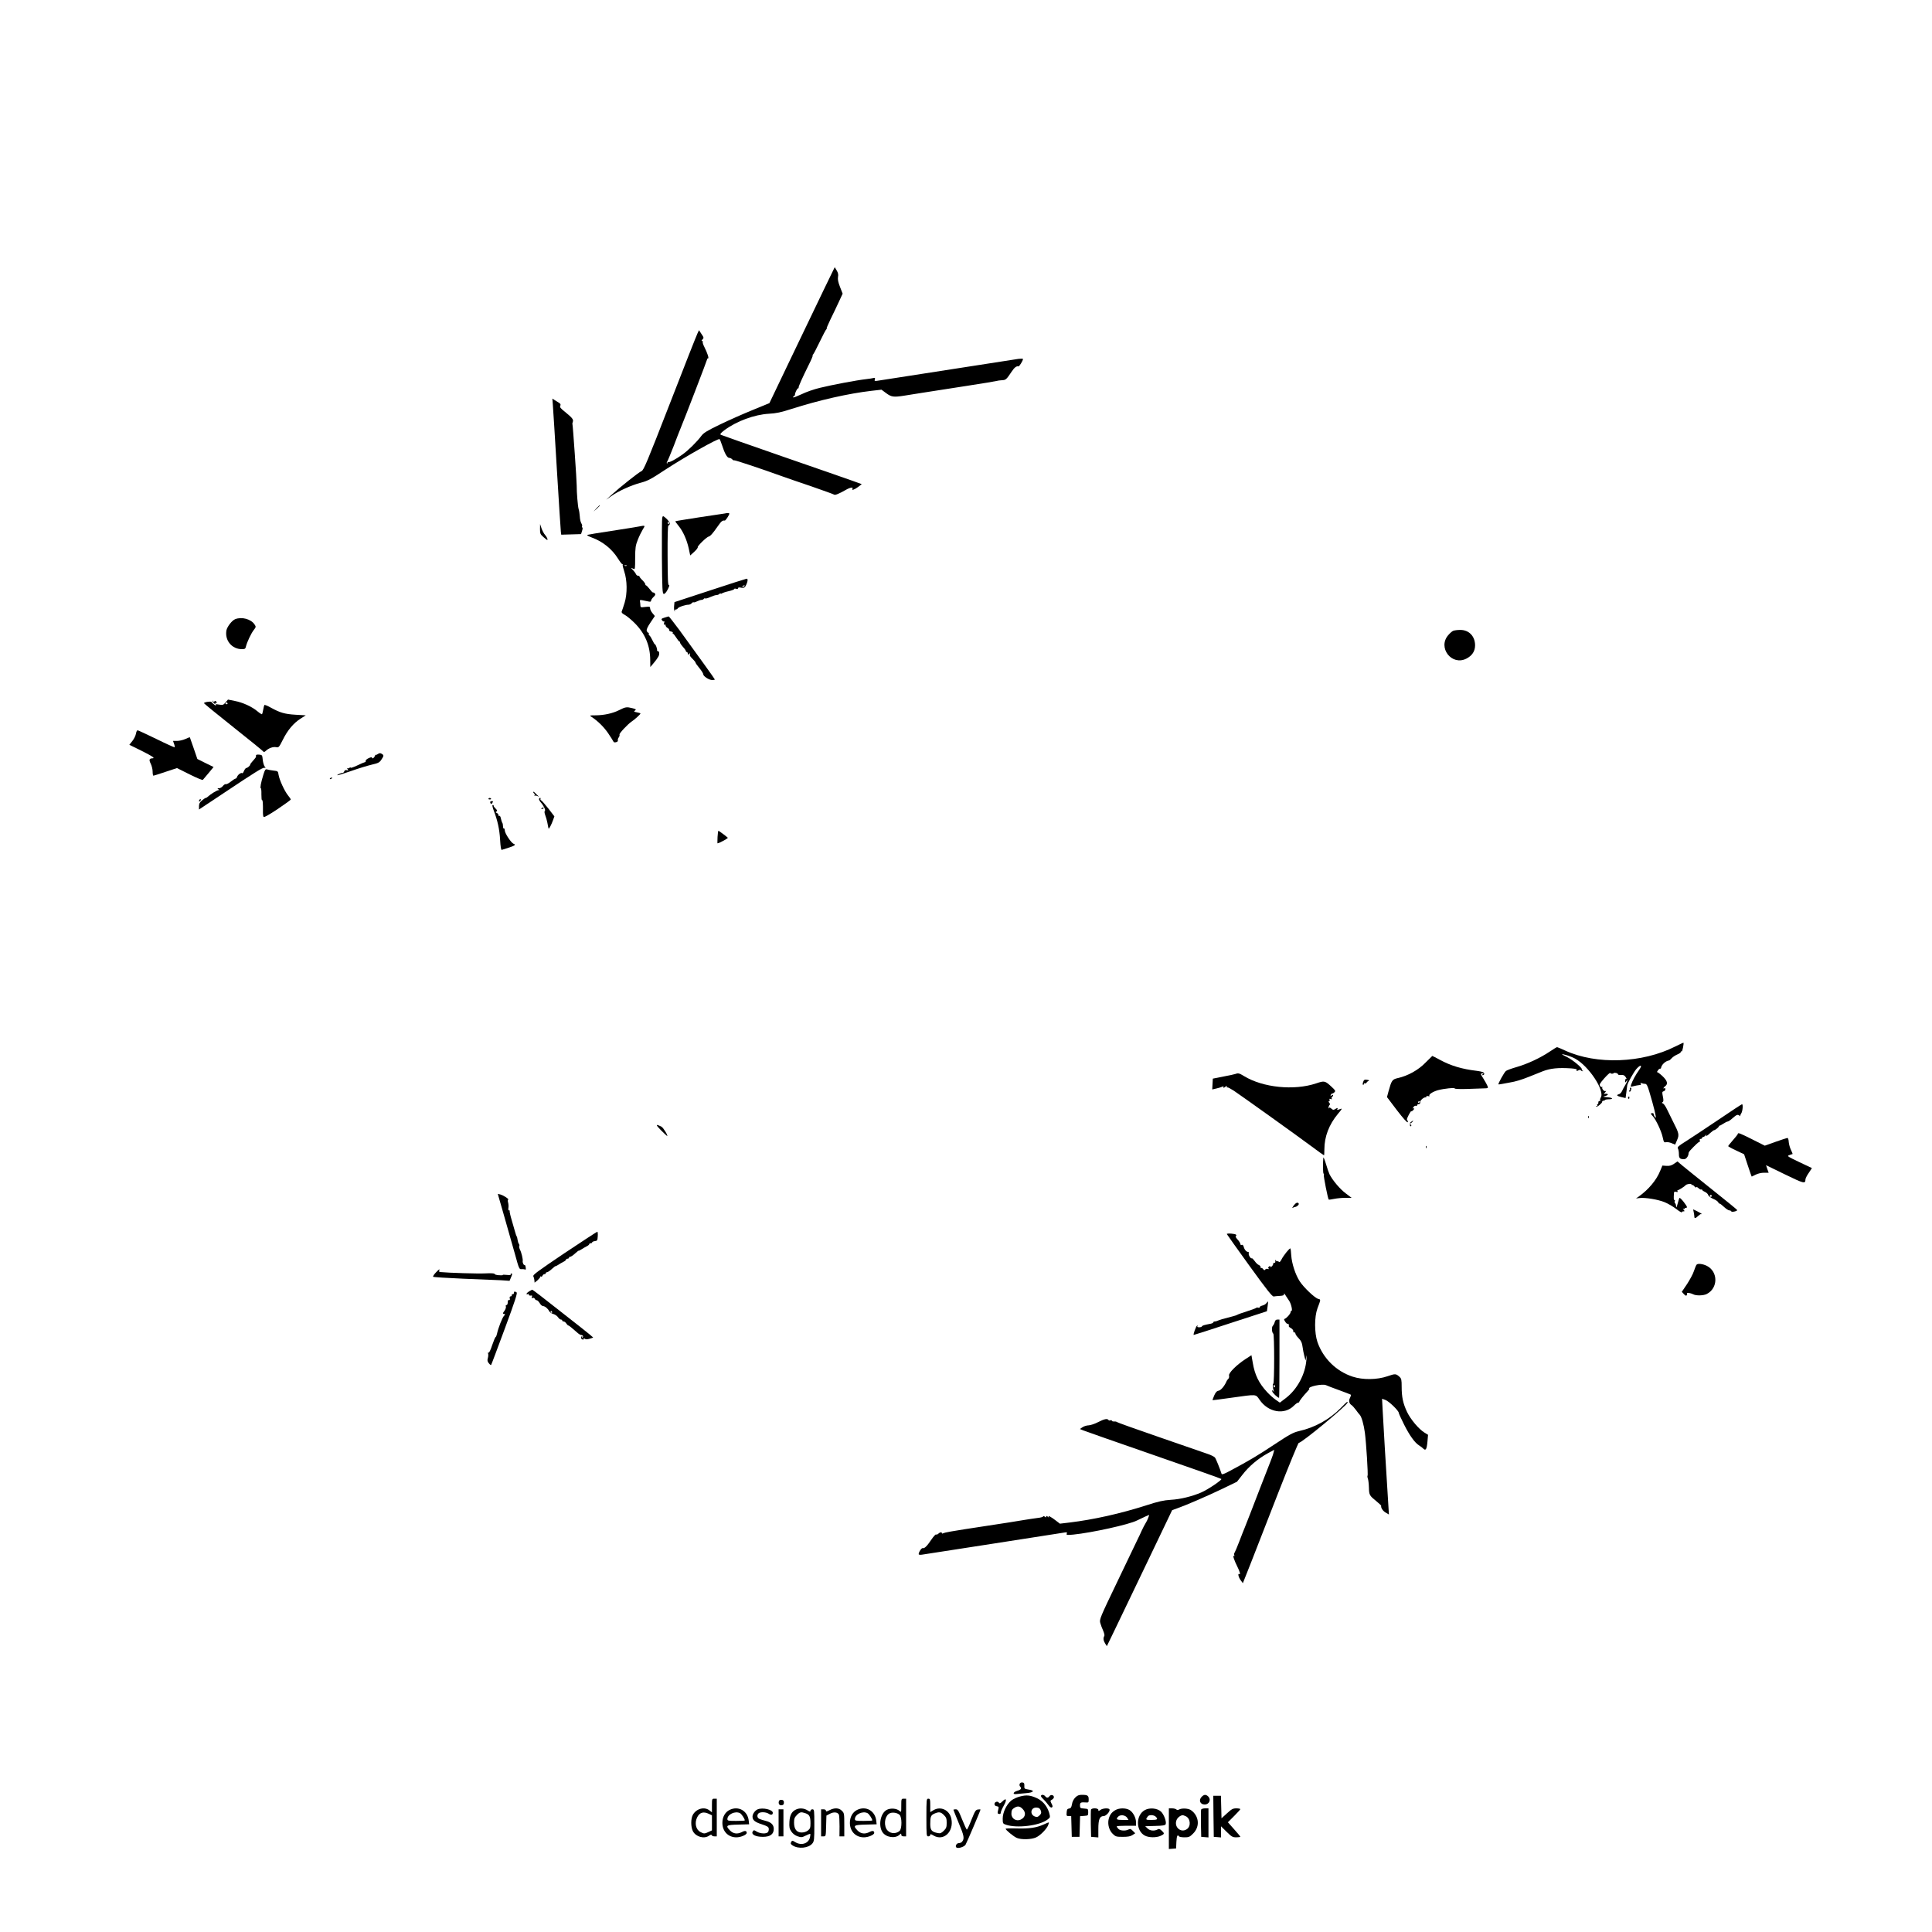 <?xml version="1.0" standalone="no"?>
<!DOCTYPE svg PUBLIC "-//W3C//DTD SVG 20010904//EN"
 "http://www.w3.org/TR/2001/REC-SVG-20010904/DTD/svg10.dtd">
<svg version="1.0" xmlns="http://www.w3.org/2000/svg"
 width="2000pt" height="2000pt" viewBox="0 0 2000 2000"
 preserveAspectRatio="xMidYMid meet">

<g transform="translate(0,2000) scale(0.1,-0.1)"
fill="#000000" stroke="none">
<path d="M8525 16995 c-64 -132 -216 -449 -338 -704 l-222 -464 -175 -72 c-96
-39 -248 -106 -338 -150 -127 -61 -168 -86 -189 -114 -50 -67 -138 -153 -198
-196 -71 -51 -140 -87 -149 -78 -3 4 -6 0 -6 -7 0 -7 -3 -10 -6 -7 -4 4 -2 12
3 19 5 7 36 81 68 163 31 83 63 164 70 180 41 98 275 707 275 715 0 6 4 10 10
10 11 0 -8 58 -39 119 -12 23 -19 46 -16 51 3 6 0 10 -7 10 -8 0 -7 5 4 16 15
16 15 20 -10 56 l-26 40 -16 -34 c-9 -18 -138 -344 -285 -724 -238 -612 -272
-692 -294 -701 -28 -11 -222 -165 -312 -247 l-54 -49 51 36 c74 53 206 113
304 139 75 20 106 36 256 135 203 133 552 330 563 317 5 -5 16 -34 26 -64 27
-85 53 -130 74 -130 10 0 24 -7 31 -15 7 -8 16 -13 20 -10 6 4 288 -90 495
-165 44 -16 181 -63 305 -105 124 -43 229 -81 234 -85 9 -9 53 9 126 51 42 24
77 29 64 8 -11 -19 23 -7 59 20 l38 29 -88 32 c-48 17 -373 131 -722 251 -349
121 -641 224 -649 228 -11 6 -2 18 39 49 126 93 307 160 459 169 75 4 124 14
235 50 284 91 591 160 825 187 l105 12 50 -37 c53 -39 76 -42 185 -25 25 4
113 18 195 31 83 13 285 44 450 70 165 25 307 49 315 52 8 3 32 6 53 7 39 2
45 7 99 88 29 44 51 61 71 55 9 -2 46 59 47 76 0 5 -21 5 -47 2 -37 -6 -1123
-174 -1436 -223 -54 -9 -57 -8 -51 10 5 16 2 19 -13 15 -10 -3 -45 -8 -78 -12
-92 -10 -357 -60 -478 -90 -60 -14 -145 -44 -189 -66 -45 -21 -84 -36 -87 -33
-3 3 0 9 8 13 7 5 12 11 11 15 -4 12 22 66 31 66 5 0 8 4 6 8 -2 10 37 98 105
235 27 53 45 97 41 97 -4 0 -3 4 2 8 6 4 37 63 70 132 33 69 64 128 70 132 5
4 7 8 3 8 -4 0 15 44 41 98 26 53 65 134 86 180 l38 82 -27 69 c-20 51 -25 79
-21 104 5 25 1 43 -14 68 l-20 33 -116 -239z"/>
<path d="M5723 15809 c3 -35 22 -338 42 -674 20 -335 39 -623 41 -640 l4 -30
103 3 102 3 11 35 c6 19 7 34 2 34 -5 0 -6 5 -3 10 4 6 0 21 -7 33 -8 12 -15
45 -16 72 -2 28 -7 61 -12 75 -8 23 -21 176 -20 244 1 42 -40 628 -44 635 -2
3 0 15 4 25 8 24 -6 41 -82 103 -46 36 -55 49 -48 62 6 13 3 21 -13 31 -12 7
-33 20 -45 28 l-24 16 5 -65z"/>
<path d="M6174 14738 l-29 -33 33 29 c30 28 37 36 29 36 -2 0 -16 -15 -33 -32z"/>
<path d="M7500 14684 c-8 -1 -125 -19 -260 -39 -135 -21 -247 -39 -249 -41 -2
-1 13 -23 33 -47 47 -57 86 -145 106 -235 l15 -72 41 37 c23 21 40 43 37 49
-4 12 94 107 114 110 16 3 40 30 94 107 36 52 49 62 72 58 8 -1 47 58 47 72 0
7 -21 8 -50 1z"/>
<path d="M6855 14638 c-3 -12 -4 -194 -3 -403 3 -337 5 -380 19 -383 10 -2 25
14 42 47 15 30 20 48 12 45 -11 -4 -13 52 -14 305 -1 187 2 311 8 311 5 0 11
6 14 14 6 14 -20 48 -55 75 -15 11 -18 10 -23 -11z m70 -47 c3 -5 2 -12 -3
-15 -5 -3 -9 1 -9 9 0 17 3 19 12 6z"/>
<path d="M5590 14524 c0 -47 3 -55 35 -83 20 -17 37 -31 39 -31 11 0 -3 32
-21 52 -12 13 -28 43 -37 68 l-15 45 -1 -51z"/>
<path d="M6610 14549 c-25 -5 -151 -25 -280 -45 -129 -19 -242 -38 -250 -41
-9 -3 11 -14 48 -28 112 -41 208 -119 269 -217 20 -32 40 -58 45 -58 5 0 7 -3
4 -8 -2 -4 5 -34 16 -67 31 -92 33 -229 4 -325 -13 -41 -26 -82 -30 -90 -4
-11 5 -21 31 -35 21 -11 67 -49 103 -85 107 -107 160 -232 161 -380 l1 -75 34
40 c19 22 41 52 49 67 15 26 11 58 -6 58 -5 0 -8 3 -7 8 3 13 -14 62 -22 62
-4 0 -15 18 -25 40 -10 22 -24 45 -31 51 -8 6 -11 15 -8 20 3 5 1 9 -5 9 -5 0
-12 9 -16 20 -4 13 8 40 39 86 l45 67 -24 29 c-14 16 -25 39 -25 50 0 19 -4
20 -50 15 -47 -6 -50 -5 -51 16 0 12 -2 30 -4 41 -3 15 1 17 26 12 16 -3 43
-9 59 -12 22 -5 30 -3 30 8 0 8 11 25 25 38 19 18 22 26 14 37 -6 7 -14 11
-18 9 -3 -2 -19 13 -35 35 -17 21 -33 39 -38 39 -4 0 -8 6 -8 13 0 6 -14 25
-30 41 -17 16 -30 33 -30 38 0 4 -7 8 -15 8 -9 0 -19 8 -22 18 -4 9 -17 27
-30 40 -25 23 -23 28 5 13 16 -8 17 2 17 112 1 108 4 130 27 188 14 37 38 85
52 108 28 44 28 44 -44 30z m-123 -405 c-3 -3 -12 -4 -19 -1 -8 3 -5 6 6 6 11
1 17 -2 13 -5z"/>
<path d="M7348 13887 l-366 -120 -4 -45 c-2 -24 1 -46 6 -49 5 -4 6 -1 2 5 -4
7 -1 12 8 12 8 0 19 6 23 13 9 14 77 37 110 37 11 0 26 7 33 15 7 8 16 13 20
10 4 -3 21 2 36 10 16 8 37 15 46 15 9 0 20 5 23 10 4 6 10 8 15 5 5 -3 30 3
54 15 25 11 53 20 63 20 11 0 24 5 31 12 7 7 12 8 12 4 0 -5 6 -4 13 1 6 5 38
16 70 23 31 7 57 17 57 22 0 5 9 6 20 3 12 -4 20 -2 20 6 0 7 10 10 28 6 34
-7 44 -1 60 36 15 36 15 57 0 56 -7 -1 -178 -55 -380 -122z m362 49 c0 -2 -7
-7 -16 -10 -8 -3 -12 -2 -9 4 6 10 25 14 25 6z"/>
<path d="M6878 13606 c-32 -10 -35 -13 -24 -28 7 -10 16 -14 21 -10 4 4 4 -4
0 -17 -5 -16 -4 -21 4 -17 6 4 11 1 11 -8 0 -8 9 -20 20 -26 11 -6 19 -16 17
-23 -1 -6 8 -13 21 -15 12 -2 20 -8 17 -13 -4 -5 -2 -9 2 -9 5 0 19 -18 33
-40 14 -22 28 -40 32 -40 5 0 8 -6 8 -12 0 -7 14 -27 30 -45 17 -18 30 -37 30
-42 0 -6 5 -11 10 -11 6 0 10 -8 10 -17 0 -15 2 -16 10 -3 9 14 15 7 11 -14
-1 -4 12 -21 29 -37 16 -16 30 -33 30 -38 0 -5 18 -31 40 -57 22 -27 40 -55
40 -64 0 -21 61 -60 93 -60 15 0 27 3 27 6 0 5 -160 227 -367 512 -58 78 -108
142 -111 141 -4 -1 -24 -6 -44 -13z"/>
<path d="M2434 13590 c-33 -13 -82 -77 -90 -115 -19 -104 56 -195 160 -195 31
0 37 4 42 28 11 45 53 134 80 169 25 32 25 35 9 59 -36 55 -133 82 -201 54z"/>
<path d="M15044 13470 c-11 -4 -34 -24 -51 -44 -114 -129 35 -322 187 -244 59
30 90 77 90 137 0 95 -64 161 -154 160 -28 0 -60 -4 -72 -9z"/>
<path d="M2335 12729 c-22 -27 -28 -29 -66 -23 -35 6 -41 5 -34 -7 8 -14 -34
18 -46 34 -8 10 -81 -2 -77 -13 2 -5 138 -116 304 -248 166 -131 305 -245 309
-251 5 -9 13 -7 29 8 29 27 74 43 106 36 25 -5 29 0 68 77 48 98 111 173 184
219 l53 34 -105 6 c-113 7 -161 21 -257 74 -34 19 -64 31 -66 27 -3 -4 -8 -25
-12 -47 -4 -22 -9 -43 -12 -48 -2 -4 -23 9 -46 28 -57 49 -153 93 -237 109
l-70 14 -25 -29z m20 -9 c3 -5 -1 -10 -10 -10 -9 0 -13 5 -10 10 3 6 8 10 10
10 2 0 7 -4 10 -10z"/>
<path d="M2201 12744 c-1 -6 6 -17 14 -24 11 -9 15 -9 15 -1 0 7 5 9 13 5 8
-5 7 -2 -2 10 -10 12 -16 14 -21 5 -6 -8 -9 -8 -13 2 -3 8 -6 9 -6 3z"/>
<path d="M6410 12649 c-68 -34 -155 -53 -243 -54 -64 0 -67 -1 -45 -15 67 -44
128 -104 174 -171 28 -42 53 -81 55 -87 2 -7 14 -9 27 -5 13 3 21 11 18 18 -2
7 1 21 9 31 7 10 11 23 8 30 -4 12 85 107 125 134 30 19 92 76 92 83 0 4 -16
9 -37 13 -32 6 -34 8 -19 19 14 11 11 14 -28 24 -59 15 -71 13 -136 -20z"/>
<path d="M1407 12403 c-4 -20 -20 -53 -37 -74 l-31 -39 126 -62 c116 -58 144
-78 113 -78 -33 -1 -38 -16 -18 -55 11 -22 20 -59 20 -82 0 -24 4 -43 8 -43 4
0 61 18 126 40 l118 39 130 -65 c72 -36 134 -62 138 -57 4 4 31 36 59 70 l52
63 -84 41 -84 42 -38 111 c-21 61 -39 112 -40 114 -1 1 -22 -7 -46 -18 -24
-11 -63 -20 -86 -20 l-42 0 11 -31 c6 -16 8 -32 6 -35 -3 -2 -88 36 -189 86
-101 49 -189 90 -195 90 -6 0 -14 -16 -17 -37z"/>
<path d="M3911 12194 c-11 -8 -21 -12 -22 -7 0 4 -4 -2 -9 -14 -9 -22 -30 -32
-30 -14 0 5 -16 1 -35 -8 -19 -9 -32 -22 -30 -28 2 -7 -1 -13 -8 -13 -7 -1
-42 -16 -79 -34 -38 -18 -68 -28 -68 -23 0 5 -6 4 -13 -2 -8 -6 -18 -7 -23 -3
-4 4 -3 -1 4 -10 11 -14 10 -16 -7 -11 -14 3 -23 0 -27 -11 -3 -9 -10 -16 -14
-16 -16 0 -63 -20 -58 -25 2 -3 67 17 144 44 76 27 173 56 215 66 65 15 78 22
97 51 27 41 27 46 3 61 -15 9 -23 8 -40 -3z"/>
<path d="M2650 12181 c0 -6 0 -13 0 -16 0 -3 -8 -14 -17 -24 -30 -33 -43 -50
-43 -56 0 -11 -28 -35 -40 -35 -6 0 -17 -14 -24 -30 -7 -17 -15 -28 -18 -24
-10 10 -46 -15 -53 -36 -3 -11 -11 -20 -16 -20 -6 0 -28 -14 -49 -31 -21 -17
-44 -29 -52 -27 -7 3 -21 -6 -31 -19 -10 -13 -28 -23 -40 -23 -18 0 -19 -2 -7
-10 13 -8 13 -10 1 -10 -15 0 -83 -42 -109 -67 -7 -7 -17 -13 -22 -13 -5 0
-22 -12 -39 -26 -24 -20 -31 -34 -31 -60 l0 -34 253 168 c334 223 407 268 425
264 14 -3 14 -2 2 13 -8 10 -17 41 -20 69 -5 49 -6 51 -37 54 -19 2 -33 -1
-33 -7z"/>
<path d="M2726 11979 c-24 -77 -36 -139 -26 -139 4 0 7 -29 6 -64 0 -35 2 -62
7 -59 7 4 10 -35 9 -116 -1 -25 2 -50 6 -57 5 -8 50 17 144 79 76 51 137 96
138 100 0 5 -13 25 -30 45 -36 46 -87 157 -96 210 -6 39 -7 40 -53 45 -25 3
-55 8 -66 12 -17 5 -23 -3 -39 -56z"/>
<path d="M3415 11940 c-3 -6 1 -7 9 -4 18 7 21 14 7 14 -6 0 -13 -4 -16 -10z"/>
<path d="M5520 11801 c0 -5 5 -13 10 -16 6 -4 7 -12 4 -18 -4 -7 -4 -9 1 -5 4
4 17 3 29 -3 18 -9 19 -8 6 3 -8 7 -23 21 -32 31 -10 10 -18 14 -18 8z"/>
<path d="M5056 11732 c-2 -4 4 -8 14 -8 10 0 16 4 14 8 -3 4 -9 8 -14 8 -5 0
-11 -4 -14 -8z"/>
<path d="M5580 11727 c0 -7 8 -22 18 -33 30 -34 53 -82 42 -89 -6 -4 -4 -19 4
-43 8 -20 18 -55 22 -77 4 -22 8 -43 9 -47 2 -5 3 -11 4 -15 2 -11 30 41 46
87 l14 39 -60 78 c-34 43 -67 82 -75 86 -8 5 -12 12 -9 18 4 5 1 9 -4 9 -6 0
-11 -6 -11 -13z"/>
<path d="M2067 11723 c-4 -3 -7 -11 -7 -17 0 -6 5 -5 12 2 6 6 9 14 7 17 -3 3
-9 2 -12 -2z"/>
<path d="M5075 11700 c-2 -3 0 -11 4 -18 5 -8 10 -6 18 7 9 14 8 18 -3 18 -8
0 -17 -3 -19 -7z"/>
<path d="M5098 11664 c-3 -3 3 -28 14 -57 38 -98 59 -192 65 -300 4 -71 10
-107 17 -105 136 42 155 51 121 64 -24 10 -88 106 -89 135 -1 15 -4 25 -8 22
-5 -2 -9 4 -10 14 -2 32 -3 38 -10 48 -3 6 -9 25 -13 43 -3 18 -11 30 -16 26
-5 -3 -9 1 -9 9 0 8 -8 18 -17 21 -14 6 -15 9 -4 15 11 7 9 13 -8 30 -11 11
-21 24 -20 27 1 9 -7 15 -13 8z"/>
<path d="M5605 11630 c-3 -6 1 -7 9 -4 18 7 21 14 7 14 -6 0 -13 -4 -16 -10z"/>
<path d="M7428 11335 c-1 -36 -2 -65 -1 -65 18 0 114 53 107 58 -26 23 -93 72
-97 72 -3 0 -7 -29 -9 -65z"/>
<path d="M17345 9168 c-345 -175 -819 -192 -1143 -43 -41 19 -79 35 -83 35 -5
0 -39 -21 -76 -46 -98 -66 -234 -129 -343 -160 -52 -15 -102 -33 -111 -41 -18
-15 -83 -132 -77 -138 1 -2 23 1 48 6 25 5 56 11 70 13 57 9 120 28 200 60 47
19 110 44 140 56 79 31 161 39 296 30 47 -4 60 -8 56 -18 -4 -12 -1 -12 16 -3
14 7 23 8 27 1 3 -5 12 -10 18 -9 9 0 8 2 -1 6 -6 2 -10 8 -7 13 8 13 -94 98
-152 127 -29 14 -53 27 -53 28 0 9 92 -20 134 -43 142 -76 312 -333 267 -404
-6 -10 -9 -23 -6 -29 4 -5 1 -8 -7 -7 -7 2 -12 -5 -12 -14 1 -10 -2 -18 -8
-18 -5 0 -6 -4 -3 -10 3 -5 1 -10 -6 -10 -7 0 -10 -3 -6 -6 8 -8 62 35 62 49
0 7 5 12 12 12 6 0 15 3 19 8 4 4 17 7 30 7 57 0 56 15 -1 21 -55 5 -57 6 -28
13 18 5 30 13 27 18 -4 5 -15 7 -26 5 -19 -5 -19 -5 -1 15 10 12 12 18 5 14
-15 -9 -43 23 -35 39 4 5 3 7 -2 3 -4 -4 -14 0 -20 9 -11 15 -5 26 43 81 30
34 58 59 61 55 7 -10 27 -11 36 -2 9 9 45 -1 45 -13 0 -5 14 -8 31 -6 25 2 35
-3 48 -22 9 -13 12 -21 6 -18 -5 3 -11 -5 -11 -18 -2 -23 -1 -24 12 -7 13 17
14 17 7 -2 -3 -11 -14 -31 -23 -45 -9 -14 -21 -38 -28 -53 -7 -16 -21 -31 -32
-34 -32 -8 -23 -19 24 -30 l44 -10 8 61 c4 34 8 66 9 71 3 22 67 136 94 168
47 53 67 43 27 -12 -35 -49 -68 -110 -81 -150 -7 -22 -5 -23 21 -16 26 7 51
11 77 14 5 1 5 6 1 13 -5 8 -2 9 10 5 10 -4 26 -7 36 -7 15 0 25 -17 44 -82
44 -146 74 -268 66 -268 -8 0 -24 30 -22 41 0 3 -6 6 -14 6 -19 0 -18 -7 6
-32 32 -35 89 -155 102 -217 11 -51 14 -57 34 -52 11 3 38 -1 58 -10 l37 -15
20 47 c24 55 20 71 -42 192 -21 41 -49 99 -63 128 -14 29 -32 55 -41 59 -13 4
-14 8 -4 14 10 6 11 19 3 58 -9 44 -8 50 8 54 10 3 18 13 18 22 0 9 -4 13 -10
10 -17 -10 -11 7 7 20 33 24 24 57 -28 106 -27 25 -52 43 -55 40 -4 -3 -1 4 7
16 7 12 18 21 23 20 6 -1 11 3 11 8 5 33 45 71 82 77 5 0 17 11 28 23 11 13
37 30 58 39 20 8 37 20 37 26 0 6 4 9 9 6 7 -4 24 84 18 90 -1 1 -38 -16 -82
-38z"/>
<path d="M14757 9000 c-73 -76 -182 -137 -286 -160 -59 -14 -65 -22 -97 -137
l-16 -60 103 -136 c64 -83 106 -131 111 -124 4 6 3 14 -3 18 -6 4 -6 14 1 30
16 37 40 75 40 66 0 -10 30 18 30 28 0 3 -5 3 -11 0 -6 -4 -5 2 2 13 7 11 19
18 26 15 7 -3 13 0 13 6 0 6 7 11 15 11 8 0 16 5 16 10 1 6 2 14 3 18 2 16 34
42 51 42 9 0 14 4 11 9 -4 5 4 7 16 4 13 -3 20 -2 16 2 -13 13 31 43 86 59 63
17 176 29 176 18 0 -5 55 -7 123 -5 67 3 145 5 173 6 50 1 51 2 43 24 -5 13
-24 47 -42 76 -32 50 -33 53 -13 55 17 1 18 -1 6 -8 -9 -6 -10 -10 -3 -10 18
0 24 16 10 28 -6 5 -39 13 -72 17 -151 18 -266 52 -382 115 -41 22 -75 40 -76
39 -1 0 -32 -31 -70 -69z m-57 -404 c0 -3 -4 -8 -10 -11 -5 -3 -10 -1 -10 4 0
6 5 11 10 11 6 0 10 -2 10 -4z"/>
<path d="M12791 8883 c-8 -3 -64 -16 -125 -27 l-111 -22 -3 -56 -3 -56 43 10
c24 5 51 14 62 19 13 7 16 7 11 0 -9 -15 8 -14 23 1 9 9 12 9 12 -2 0 -7 3
-11 6 -7 4 3 34 -13 68 -35 106 -72 645 -458 789 -565 76 -57 141 -103 143
-103 2 0 4 28 4 63 0 130 48 256 140 366 44 52 47 59 25 51 -33 -13 -38 -12
-30 0 8 13 -1 13 -25 -2 -15 -10 -22 -9 -38 6 -16 13 -21 14 -26 4 -3 -7 -4
-4 -3 7 1 11 6 23 11 27 6 4 4 13 -3 22 -9 10 -10 16 -3 16 6 0 9 7 6 15 -5
11 -2 13 12 8 11 -4 15 -3 10 5 -3 6 -2 13 4 17 5 3 10 11 10 17 0 6 -6 6 -15
-2 -13 -11 -14 -10 -9 4 3 9 10 16 16 16 5 0 16 6 23 14 12 12 8 20 -29 54
-70 65 -75 66 -161 37 -229 -77 -552 -44 -748 76 -47 29 -60 32 -86 22z"/>
<path d="M14111 8798 c-6 -17 -6 -28 0 -28 5 0 9 5 9 11 0 5 4 8 9 4 6 -3 13
1 18 8 4 8 15 16 23 19 8 3 1 7 -17 10 -28 4 -34 1 -42 -24z"/>
<path d="M16873 8733 c4 -3 2 -12 -4 -20 -9 -9 -8 -13 0 -13 6 0 11 2 11 4 0
2 3 11 6 20 4 10 1 16 -7 16 -7 0 -9 -3 -6 -7z"/>
<path d="M16855 8641 c-3 -5 -2 -12 3 -15 5 -3 9 1 9 9 0 17 -3 19 -12 6z"/>
<path d="M17790 8409 c-129 -87 -279 -186 -332 -220 -85 -53 -96 -63 -88 -79
6 -10 10 -36 10 -58 0 -42 11 -52 54 -52 22 0 46 33 46 62 0 6 7 18 15 27 53
57 89 91 98 91 5 0 7 7 3 15 -3 9 0 15 9 15 8 0 15 5 15 10 0 6 5 10 11 10 7
0 18 8 26 18 8 9 12 11 8 5 -10 -21 4 -15 38 17 18 16 36 30 40 30 14 0 57 37
52 44 -3 3 -2 4 1 2 3 -2 22 7 41 20 20 13 41 24 48 24 7 0 30 16 51 35 42 37
53 41 72 25 6 -6 10 -7 7 -4 -2 4 2 16 10 28 15 21 21 97 8 95 -5 -1 -114 -72
-243 -160z"/>
<path d="M16441 8434 c0 -11 3 -14 6 -6 3 7 2 16 -1 19 -3 4 -6 -2 -5 -13z"/>
<path d="M14606 8385 c-11 -8 -15 -15 -9 -15 6 0 16 7 23 15 16 19 11 19 -14
0z"/>
<path d="M6842 8300 c33 -33 62 -60 64 -60 13 0 -39 86 -58 96 -63 32 -64 23
-6 -36z"/>
<path d="M14595 8350 c3 -5 8 -10 11 -10 2 0 4 5 4 10 0 6 -5 10 -11 10 -5 0
-7 -4 -4 -10z"/>
<path d="M17990 8262 c0 -4 -22 -33 -50 -64 -27 -31 -50 -59 -50 -63 0 -3 37
-24 83 -45 l82 -39 38 -115 c21 -64 39 -116 41 -116 1 0 19 9 41 20 23 12 59
20 87 20 l47 0 -14 39 -13 39 195 -95 c200 -97 212 -100 213 -52 0 10 15 40
34 67 l33 50 -131 62 c-127 61 -130 63 -101 73 17 5 31 10 32 11 1 1 -6 20
-17 42 -11 22 -21 59 -23 82 -1 23 -7 42 -13 42 -6 0 -61 -18 -123 -40 l-112
-40 -129 65 c-128 64 -150 73 -150 57z"/>
<path d="M14761 8124 c0 -11 3 -14 6 -6 3 7 2 16 -1 19 -3 4 -6 -2 -5 -13z"/>
<path d="M13699 8015 c-6 -62 -4 -165 3 -165 4 0 5 -6 2 -13 -4 -12 42 -247
51 -255 2 -2 27 1 55 7 28 6 80 11 116 11 l66 0 -62 47 c-58 43 -133 132 -166
195 -7 14 -25 64 -38 110 -14 46 -26 74 -27 63z"/>
<path d="M17330 7953 c-26 -18 -46 -24 -78 -22 l-43 3 -23 -55 c-38 -95 -121
-194 -221 -265 l-29 -20 37 4 c58 7 191 -15 259 -43 35 -14 89 -46 120 -70 32
-25 58 -40 58 -35 0 6 7 10 16 10 14 0 15 2 3 17 -10 11 -10 14 -1 9 7 -4 12
-2 12 4 0 6 4 9 9 6 5 -3 11 0 14 7 4 12 -69 104 -77 96 -3 -2 -11 -29 -19
-59 -10 -38 -15 -47 -16 -28 -1 15 -5 29 -11 33 -5 3 -6 13 -3 22 4 9 2 14 -3
11 -8 -5 -9 15 -5 74 1 11 7 15 23 10 14 -3 19 -2 14 6 -4 7 -2 12 4 12 10 0
68 37 80 51 11 13 60 19 60 8 0 -7 3 -9 6 -6 4 4 15 -3 25 -15 11 -11 19 -16
19 -9 0 7 9 3 22 -8 11 -11 25 -18 30 -15 4 3 8 2 8 -3 0 -4 13 -14 29 -21 16
-7 31 -22 34 -32 3 -12 24 -28 51 -40 26 -11 49 -26 52 -35 4 -8 10 -15 16
-15 5 0 26 -16 46 -35 20 -19 45 -35 54 -35 9 0 18 -4 20 -10 4 -11 64 2 61
14 -1 4 -117 99 -258 211 -141 112 -279 224 -308 248 l-52 44 -35 -24z m390
-333 c0 -5 -4 -10 -10 -10 -5 0 -10 5 -10 10 0 6 5 10 10 10 6 0 10 -4 10 -10z"/>
<path d="M5220 7408 c37 -128 86 -304 111 -391 42 -153 44 -158 69 -155 14 1
30 -1 36 -4 7 -5 9 3 6 22 -2 17 -8 28 -12 25 -9 -5 -22 26 -19 41 4 16 -13
89 -28 117 -7 15 -11 32 -8 38 4 5 2 15 -3 22 -6 7 -12 26 -14 42 -2 17 -6 32
-9 35 -3 3 -10 23 -16 45 -6 22 -22 78 -36 125 -14 46 -23 88 -21 92 3 5 0 8
-7 8 -7 0 -9 10 -6 26 3 15 1 39 -3 55 -5 16 -4 29 1 31 12 4 -51 45 -82 53
l-26 6 67 -233z"/>
<path d="M13391 7519 c-13 -18 -17 -28 -10 -23 8 5 20 9 27 10 20 3 42 25 36
35 -10 17 -30 9 -53 -22z"/>
<path d="M17534 7449 c3 -17 6 -38 6 -45 0 -20 13 -17 40 9 14 12 26 21 28 19
2 -2 5 -2 8 0 2 2 -17 14 -43 27 l-46 22 7 -32z"/>
<path d="M5843 7027 c-276 -186 -330 -225 -322 -239 5 -9 10 -28 11 -41 l2
-25 31 25 c16 15 29 30 27 35 -1 5 2 7 8 3 5 -3 13 1 16 9 3 9 12 16 20 16 8
0 14 5 14 10 0 6 6 10 13 10 7 0 30 15 50 34 20 18 37 31 37 29 0 -3 12 3 28
13 15 10 39 24 55 32 15 7 27 18 27 23 0 5 7 9 15 9 8 0 15 5 15 10 0 6 6 10
13 10 7 0 30 15 50 34 20 18 37 31 37 29 0 -3 12 3 28 13 15 10 39 24 55 32
15 7 27 18 27 23 0 5 7 9 15 9 8 0 15 4 15 9 0 5 12 11 28 13 25 3 27 7 30 51
2 26 -1 47 -5 46 -4 0 -157 -100 -340 -222z"/>
<path d="M12700 7225 c0 -2 105 -150 233 -327 185 -256 238 -322 253 -319 10
2 39 5 64 6 32 2 44 7 42 17 -4 16 7 6 22 -21 6 -10 20 -30 30 -45 21 -29 39
-106 25 -106 -5 0 -9 -6 -9 -14 0 -15 -40 -61 -60 -68 -10 -3 -9 -10 5 -31 9
-15 21 -24 26 -21 8 4 13 -8 11 -27 -1 -3 10 -12 24 -19 13 -8 23 -21 22 -29
-2 -9 3 -15 10 -14 6 2 12 -4 12 -12 0 -8 15 -30 34 -49 26 -27 35 -47 40 -88
4 -29 12 -73 19 -98 l12 -45 7 40 c4 25 5 15 2 -28 -10 -151 -94 -308 -212
-399 l-63 -48 -42 29 c-23 16 -63 51 -88 78 -87 93 -130 180 -151 309 l-13 75
-60 -39 c-93 -60 -179 -146 -172 -171 3 -12 0 -27 -7 -34 -7 -7 -15 -17 -17
-22 -21 -51 -58 -95 -82 -101 -22 -4 -33 -17 -48 -51 -11 -25 -18 -47 -17 -48
2 -1 91 11 198 26 263 37 248 38 288 -20 90 -133 259 -162 357 -62 17 17 36
31 43 31 6 0 12 4 12 8 0 9 43 64 81 104 15 15 25 29 23 31 -23 22 139 56 175
37 9 -5 68 -27 131 -50 63 -23 118 -44 122 -47 5 -2 1 -17 -7 -34 -16 -30 -9
-59 18 -76 7 -4 26 -26 43 -48 16 -22 34 -46 41 -52 18 -20 41 -101 52 -183
14 -105 35 -440 28 -446 -3 -4 -2 -17 3 -30 5 -13 10 -55 11 -94 2 -77 5 -82
81 -144 26 -21 47 -41 46 -44 -5 -20 17 -53 46 -70 l34 -20 -4 66 c-28 443
-55 893 -60 999 l-7 133 34 -12 c36 -12 139 -112 139 -134 0 -7 25 -61 55
-121 57 -114 112 -190 157 -217 15 -9 34 -24 43 -33 24 -24 35 -5 42 74 l6 70
-36 22 c-60 37 -144 137 -181 214 -42 89 -56 154 -56 261 0 73 -3 85 -22 103
-38 34 -44 34 -125 6 -109 -37 -254 -39 -361 -4 -170 56 -305 189 -364 359
-32 95 -32 260 0 347 36 96 36 92 8 99 -35 9 -152 120 -192 183 -44 68 -81
182 -87 266 -2 37 -6 70 -9 73 -7 7 -71 -72 -92 -114 -14 -27 -20 -31 -32 -21
-8 6 -14 8 -14 3 0 -5 -5 -2 -11 6 -8 12 -9 11 -7 -5 2 -12 -2 -19 -9 -17 -7
1 -13 -4 -13 -12 0 -7 -7 -19 -15 -26 -11 -9 -15 -9 -15 -1 0 8 -4 8 -14 -1
-10 -10 -11 -15 -2 -21 6 -6 3 -6 -8 -3 -11 4 -23 1 -28 -6 -7 -10 -11 -9 -22
4 -7 10 -16 15 -19 11 -4 -3 -7 1 -7 10 0 8 -9 18 -19 22 -10 3 -29 21 -42 40
-13 18 -27 32 -30 29 -12 -7 -38 37 -32 52 3 8 0 14 -7 14 -17 0 -38 24 -45
53 -5 17 -12 24 -21 20 -8 -3 -14 1 -14 10 0 8 -13 29 -29 46 -15 16 -24 32
-18 34 6 2 7 9 3 15 -7 11 -96 18 -96 7z"/>
<path d="M17563 6908 c-6 -7 -18 -37 -28 -67 -9 -29 -42 -89 -71 -134 l-54
-80 22 -24 c16 -17 24 -20 29 -11 4 7 6 15 3 19 -6 11 38 4 63 -9 30 -17 108
-15 142 3 117 60 118 229 2 290 -43 22 -96 28 -108 13z"/>
<path d="M4510 6825 c-18 -19 -30 -38 -26 -42 4 -4 143 -13 309 -20 166 -6
343 -14 392 -16 l90 -6 16 38 c13 30 13 38 3 38 -7 0 -10 -5 -7 -10 4 -6 -11
-8 -40 -5 -26 3 -45 3 -43 -1 2 -3 -16 -4 -40 -2 -24 1 -44 8 -44 13 0 7 -35
9 -97 6 -75 -4 -373 5 -470 14 -6 1 -9 7 -6 15 8 21 -1 16 -37 -22z"/>
<path d="M5478 6632 c-30 -18 -38 -38 -12 -28 8 3 12 2 9 -4 -6 -9 8 -15 29
-11 5 1 6 -6 2 -15 -5 -12 -2 -15 9 -10 9 3 18 -1 21 -9 4 -8 12 -15 20 -15 7
0 21 -13 31 -30 9 -16 24 -30 33 -30 21 -1 50 -25 64 -51 6 -13 26 -27 43 -31
18 -5 40 -20 49 -33 9 -14 23 -25 30 -25 8 0 14 -4 14 -10 0 -5 7 -10 15 -10
8 0 20 -9 27 -20 7 -11 16 -20 19 -20 7 0 41 -27 97 -77 14 -13 31 -23 38 -23
18 0 27 -17 13 -26 -8 -5 -9 -3 -4 6 5 8 4 11 -3 6 -15 -9 -5 -33 13 -33 8 0
11 5 8 11 -4 6 0 6 8 -1 11 -9 25 -10 52 -2 20 5 37 12 37 14 0 2 -59 50 -131
107 -73 57 -173 135 -223 175 -163 129 -272 213 -277 212 -2 0 -16 -8 -31 -17z
m237 -212 c3 -5 1 -10 -4 -10 -6 0 -11 5 -11 10 0 6 2 10 4 10 3 0 8 -4 11
-10z"/>
<path d="M5320 6615 c0 -8 -6 -14 -12 -12 -7 1 -12 -4 -10 -10 1 -7 -4 -13
-12 -13 -9 0 -12 -7 -9 -20 4 -14 1 -20 -8 -18 -9 2 -14 -6 -13 -24 0 -16 -5
-28 -13 -28 -7 0 -10 -6 -6 -16 3 -8 -4 -28 -15 -44 -19 -25 -20 -29 -5 -32
15 -3 15 -4 0 -20 -17 -17 -60 -127 -72 -185 -4 -18 -10 -33 -14 -33 -4 0 -20
-38 -36 -85 -16 -50 -32 -82 -38 -78 -6 4 -8 0 -4 -10 3 -9 2 -30 -3 -46 -7
-24 -4 -36 10 -53 10 -13 21 -21 24 -18 3 3 66 172 141 374 106 286 133 371
123 377 -19 13 -28 11 -28 -6z"/>
<path d="M13110 6510 c-8 -11 -27 -22 -42 -25 -15 -4 -28 -11 -28 -17 0 -6 -6
-8 -14 -5 -7 3 -17 2 -22 -2 -5 -5 -49 -21 -99 -37 -49 -15 -92 -31 -95 -34
-3 -3 -25 -11 -50 -17 -103 -26 -136 -36 -152 -44 -10 -5 -25 -9 -33 -9 -8 0
-15 -4 -15 -9 0 -5 -12 -11 -27 -14 -68 -13 -88 -19 -91 -28 -2 -5 -15 -9 -28
-9 -17 0 -23 4 -18 12 4 6 3 8 -4 5 -12 -8 -44 -97 -34 -96 4 0 176 55 382
123 l375 122 7 49 c4 27 6 50 4 52 -1 1 -8 -6 -16 -17z"/>
<path d="M13196 6314 c-4 -15 -13 -32 -20 -39 -14 -14 -10 -71 5 -81 12 -7 12
-511 0 -518 -9 -6 -7 -38 4 -71 6 -16 5 -17 -4 -5 -9 13 -11 13 -11 -2 0 -14
56 -68 71 -68 2 0 4 182 4 405 l0 405 -21 0 c-15 0 -24 -8 -28 -26z m-2 -674
c-6 -6 -10 -3 -10 10 0 13 4 16 10 10 7 -7 7 -13 0 -20z"/>
<path d="M13880 5425 c-117 -119 -269 -203 -434 -240 -59 -14 -95 -33 -255
-139 -177 -117 -254 -163 -454 -270 -61 -33 -88 -43 -91 -34 -17 54 -59 158
-69 170 -7 8 -39 25 -72 36 -33 12 -258 89 -500 173 -242 83 -442 155 -445
159 -3 4 -15 6 -27 5 -13 -1 -23 3 -23 8 0 5 -7 7 -15 4 -8 -4 -17 -2 -20 3
-11 18 -44 11 -108 -22 -34 -18 -78 -32 -97 -33 -19 0 -48 -9 -63 -19 l-28
-19 31 -13 c17 -7 344 -122 728 -255 383 -132 701 -245 705 -249 11 -9 -140
-111 -208 -140 -95 -41 -219 -71 -315 -76 -76 -5 -126 -16 -250 -56 -271 -87
-550 -149 -797 -179 l-101 -12 -39 30 c-51 40 -89 60 -77 41 6 -11 5 -11 -9 1
-13 10 -17 10 -17 1 0 -10 -3 -10 -14 -1 -8 7 -15 8 -18 2 -1 -5 -28 -12 -58
-15 -30 -4 -93 -13 -140 -21 -81 -14 -138 -23 -610 -95 -113 -17 -213 -35
-223 -41 -11 -6 -17 -6 -17 1 0 13 -21 9 -38 -8 -8 -7 -17 -10 -22 -7 -5 3
-26 -20 -47 -51 -47 -70 -74 -96 -90 -90 -12 5 -43 -41 -43 -63 0 -5 15 -8 33
-5 64 9 1443 224 1474 229 28 5 32 3 26 -11 -6 -15 1 -16 68 -10 190 19 577
104 659 146 30 15 71 34 91 43 l36 15 -11 -32 c-6 -17 -19 -42 -28 -56 -9 -14
-26 -47 -39 -75 -12 -27 -30 -66 -40 -85 -9 -19 -103 -214 -208 -434 -186
-387 -191 -400 -181 -437 6 -21 19 -57 30 -80 10 -24 16 -48 12 -54 -13 -21
-11 -46 7 -76 l19 -30 79 163 c44 90 196 407 338 704 l259 541 50 18 c97 34
311 127 466 201 l155 75 58 74 c65 85 161 166 260 220 l68 37 -7 -28 c-7 -30
-13 -46 -132 -349 -38 -99 -89 -229 -112 -290 -24 -60 -48 -123 -55 -140 -7
-16 -32 -79 -55 -140 -23 -60 -46 -114 -50 -119 -5 -5 -6 -15 -3 -24 4 -10 2
-13 -5 -8 -14 8 6 -51 38 -114 24 -48 34 -83 19 -75 -18 12 -9 -32 14 -63 l23
-31 86 217 c47 119 175 447 284 728 110 281 204 510 209 508 22 -8 505 391
505 417 0 14 -2 13 -70 -56z"/>
<path d="M10556 1534 c-4 -10 -2 -22 4 -28 19 -19 10 -33 -31 -45 -43 -13 -49
-38 -8 -33 13 2 57 6 97 9 84 6 100 28 28 38 -41 7 -44 9 -42 38 1 26 -3 33
-20 35 -13 2 -24 -4 -28 -14z"/>
<path d="M10560 1403 c-30 -7 -71 -26 -90 -41 -50 -40 -90 -123 -90 -188 0
-49 2 -53 32 -63 114 -40 353 -10 433 54 28 21 28 23 16 68 -20 68 -64 122
-124 151 -69 32 -110 37 -177 19z m25 -128 c39 -38 32 -86 -16 -110 -46 -24
-99 7 -99 59 0 36 7 48 35 64 31 18 54 14 80 -13z m189 -18 c8 -23 6 -31 -12
-49 -18 -18 -26 -20 -48 -13 -59 22 -43 99 19 93 24 -2 34 -10 41 -31z"/>
<path d="M10776 1411 c-3 -4 6 -19 21 -32 14 -13 38 -40 53 -61 17 -24 31 -34
39 -28 10 6 10 14 -3 38 -15 30 -15 32 4 42 11 6 20 17 20 26 0 22 -31 30 -45
11 -15 -21 -29 -21 -45 -2 -14 17 -36 20 -44 6z"/>
<path d="M11131 1392 c-17 -17 -30 -43 -34 -69 -6 -33 -12 -42 -30 -45 -18 -2
-23 -10 -25 -40 -3 -35 -1 -38 22 -38 l25 0 3 -107 3 -108 40 0 40 0 3 107 3
107 42 3 c41 3 42 4 42 38 0 34 -1 35 -42 38 -40 3 -43 5 -43 33 0 30 8 34 63
30 25 -2 27 1 27 32 0 40 -11 47 -72 47 -30 0 -46 -7 -67 -28z"/>
<path d="M12440 1400 c-34 -34 -17 -80 30 -80 51 0 72 55 32 88 -22 17 -39 15
-62 -8z"/>
<path d="M12562 1198 l3 -213 38 -3 37 -3 0 58 0 57 58 -57 c52 -51 62 -57
100 -57 23 0 42 3 42 6 0 3 -29 38 -65 78 l-64 72 64 64 c36 36 65 68 65 72 0
4 -18 8 -41 8 -36 0 -49 -7 -98 -52 l-56 -51 -3 116 -3 117 -40 0 -39 0 2
-212z"/>
<path d="M7370 1309 l0 -70 -26 20 c-51 40 -132 20 -170 -43 -24 -40 -24 -129
-1 -173 31 -58 116 -82 167 -46 17 12 25 13 28 5 2 -7 15 -12 28 -12 l24 0 0
195 0 195 -25 0 c-24 0 -25 -2 -25 -71z m-34 -85 l34 -16 0 -78 0 -78 -34 -16
c-42 -20 -50 -20 -85 -1 -47 24 -63 92 -35 150 25 52 64 65 120 39z"/>
<path d="M9330 1308 c0 -70 0 -71 -19 -54 -29 26 -91 31 -130 11 -66 -33 -91
-162 -46 -231 35 -54 130 -70 176 -28 17 16 19 16 19 1 0 -11 8 -17 25 -17
l25 0 0 195 0 195 -25 0 c-24 0 -25 -2 -25 -72z m-18 -95 c26 -23 26 -143 1
-166 -44 -39 -111 -28 -138 22 -29 57 -10 141 38 161 29 12 76 4 99 -17z"/>
<path d="M9590 1185 c0 -188 1 -195 20 -195 11 0 20 7 20 15 0 11 7 10 35 -7
104 -61 212 42 183 176 -19 88 -109 131 -183 88 l-35 -21 0 69 c0 63 -2 70
-20 70 -19 0 -20 -7 -20 -195z m181 26 c25 -25 29 -37 29 -81 0 -44 -4 -56
-30 -82 -26 -25 -36 -29 -62 -24 -64 13 -78 30 -78 95 0 76 6 90 44 107 46 20
65 17 97 -15z"/>
<path d="M10377 1352 c-22 -21 -29 -24 -36 -14 -12 20 -46 10 -46 -13 0 -13 8
-21 23 -23 20 -3 23 -8 17 -30 -11 -44 -11 -46 8 -50 11 -2 17 3 17 14 0 10
14 42 31 72 35 62 27 86 -14 44z"/>
<path d="M8064 1356 c-10 -26 4 -48 28 -44 17 2 23 10 23 28 0 18 -6 26 -23
28 -13 2 -25 -3 -28 -12z"/>
<path d="M7553 1264 c-47 -23 -75 -74 -75 -134 0 -88 60 -150 145 -150 45 0
107 26 107 46 0 22 -18 26 -49 9 -47 -24 -88 -19 -122 14 -52 53 -43 60 84 63
l112 3 -4 35 c-10 104 -106 159 -198 114z m108 -34 c16 -9 49 -58 49 -75 0 -3
-40 -5 -90 -5 -81 0 -90 2 -90 19 0 49 81 87 131 61z"/>
<path d="M7844 1270 c-28 -11 -54 -48 -54 -75 0 -37 24 -57 96 -80 55 -18 70
-27 72 -44 2 -12 -2 -29 -8 -37 -17 -20 -79 -17 -116 5 -29 18 -31 18 -42 1
-18 -30 29 -55 105 -55 75 0 113 27 113 82 0 42 -26 69 -82 83 -24 6 -53 15
-65 20 -25 10 -30 39 -11 58 17 17 79 15 106 -4 23 -16 42 -12 42 10 0 33
-105 57 -156 36z"/>
<path d="M8245 1270 c-47 -19 -69 -58 -73 -128 -3 -58 0 -72 20 -102 15 -22
38 -40 64 -49 38 -13 45 -13 85 7 23 12 45 20 47 17 2 -2 1 -17 -3 -34 -14
-65 -89 -90 -152 -51 -32 19 -33 19 -43 1 -8 -15 -5 -22 15 -35 60 -39 166
-28 205 21 18 23 20 40 20 189 0 157 -1 164 -20 164 -11 0 -20 -7 -20 -15 0
-12 -6 -11 -32 5 -34 21 -78 25 -113 10z m94 -41 c41 -14 51 -35 51 -103 0
-47 -4 -57 -26 -75 -16 -13 -41 -21 -65 -21 -52 0 -79 35 -79 102 0 41 5 54
29 79 32 32 43 34 90 18z"/>
<path d="M8587 1261 c-29 -15 -37 -16 -37 -5 0 8 -10 14 -25 14 l-25 0 0 -140
0 -140 25 0 c24 0 24 1 27 108 l3 107 36 19 c40 22 83 17 94 -11 3 -10 6 -64
6 -120 l-1 -103 25 0 25 0 0 120 c0 115 -1 122 -25 145 -30 31 -76 33 -128 6z"/>
<path d="M8873 1264 c-47 -23 -75 -74 -75 -134 0 -88 60 -150 145 -150 45 0
107 26 107 46 0 22 -18 26 -49 9 -47 -24 -88 -19 -122 14 -52 53 -43 60 84 63
l112 3 -4 35 c-10 104 -106 159 -198 114z m108 -34 c16 -9 49 -58 49 -75 0 -3
-40 -5 -90 -5 -81 0 -90 2 -90 19 0 49 81 87 131 61z"/>
<path d="M11294 1267 c-2 -7 -3 -74 -2 -148 l3 -134 38 -3 37 -3 0 88 c0 99
14 133 55 133 26 0 71 52 60 70 -9 15 -68 12 -93 -6 -20 -14 -22 -14 -22 0 0
20 -68 22 -76 3z"/>
<path d="M11543 1260 c-39 -23 -59 -54 -68 -101 -9 -51 9 -110 45 -144 29 -28
37 -30 104 -30 53 0 79 5 100 19 l28 18 -25 25 c-20 21 -28 23 -45 14 -32 -17
-87 -13 -105 7 -10 10 -17 22 -17 25 0 4 45 7 100 7 l100 0 0 35 c0 48 -31
106 -68 128 -40 23 -109 22 -149 -3z m125 -77 l14 -23 -61 0 c-63 0 -72 7 -45
35 23 22 73 16 92 -12z"/>
<path d="M11851 1262 c-94 -52 -95 -213 0 -264 42 -22 119 -23 165 -2 40 19
41 24 10 53 -20 19 -28 21 -44 12 -34 -18 -80 -13 -104 12 l-23 22 103 3 c80
2 104 6 109 18 10 26 -18 101 -48 130 -38 36 -118 44 -168 16z m113 -68 c27
-27 18 -34 -45 -34 -61 0 -63 2 -36 38 13 17 62 15 81 -4z"/>
<path d="M12100 1069 l0 -210 38 3 37 3 3 68 c3 62 12 81 27 57 3 -5 29 -10
57 -10 45 0 54 4 88 38 64 63 66 154 7 219 -26 27 -42 36 -78 40 -27 3 -55 0
-69 -7 -16 -9 -25 -9 -33 -1 -6 6 -26 11 -44 11 l-33 0 0 -211z m174 130 c50
-23 57 -103 13 -134 -63 -44 -137 23 -107 95 10 24 39 47 62 49 4 1 18 -4 32
-10z"/>
<path d="M12434 1267 c-2 -7 -3 -74 -2 -148 l3 -134 38 -3 37 -3 0 150 0 151
-35 0 c-20 0 -38 -6 -41 -13z"/>
<path d="M8060 1130 l0 -140 25 0 25 0 0 140 0 140 -25 0 -25 0 0 -140z"/>
<path d="M9870 1265 c0 -3 25 -65 55 -138 56 -132 61 -161 33 -194 -6 -7 -21
-13 -33 -13 -24 0 -41 -35 -23 -46 18 -12 78 7 93 29 12 19 155 354 155 364 0
3 -12 3 -26 1 -24 -3 -31 -15 -67 -105 -22 -57 -44 -103 -48 -103 -4 0 -26 47
-49 105 -37 92 -45 105 -66 105 -13 0 -24 -2 -24 -5z"/>
<path d="M10804 1113 c-74 -34 -153 -45 -281 -41 -62 2 -113 0 -113 -3 0 -13
83 -81 116 -95 47 -20 150 -17 199 5 44 20 110 87 126 128 5 14 8 27 7 28 -2
1 -26 -9 -54 -22z"/>
</g>
</svg>
